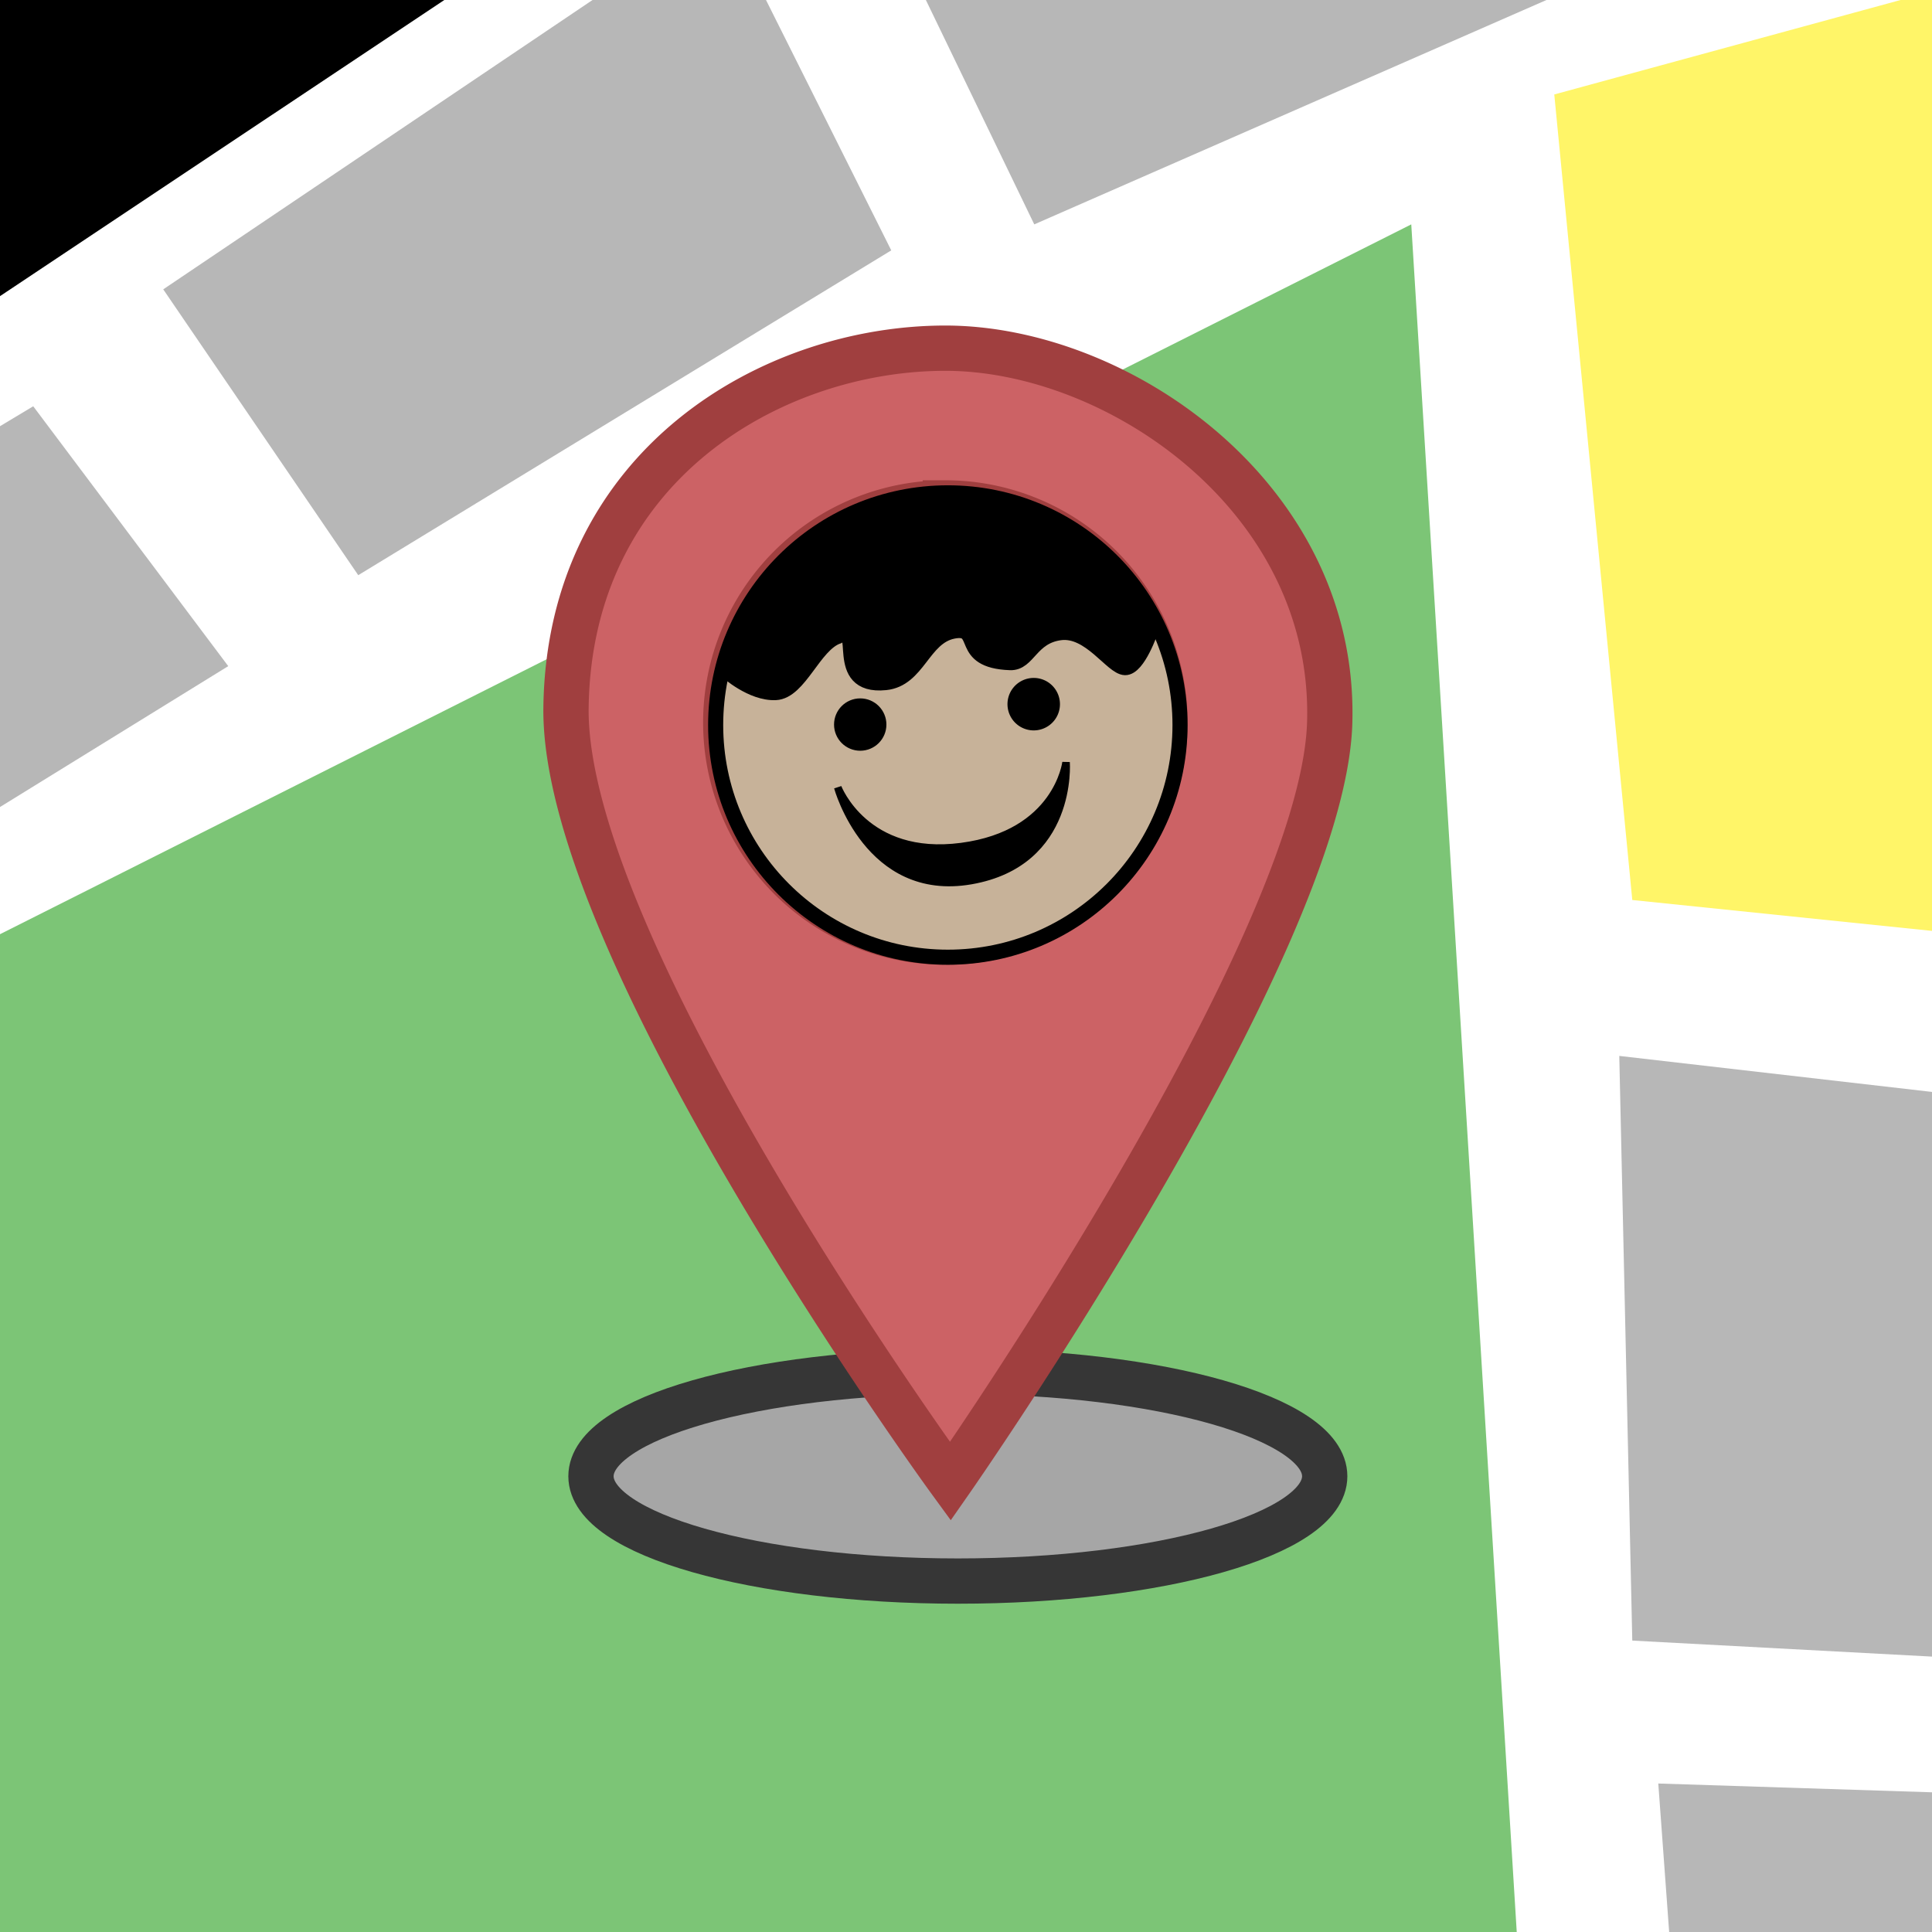 <svg id="Map" xmlns="http://www.w3.org/2000/svg" width="512" height="512" viewBox="0 0 512 512">
  <defs>
    <style>
      .cls-1 {
        fill: #7cc576;
      }

      .cls-1, .cls-10, .cls-11, .cls-2, .cls-3, .cls-4, .cls-5, .cls-6, .cls-7 {
        fill-rule: evenodd;
      }

      .cls-2, .cls-4 {
        fill: #fff568;
      }

      .cls-2 {
        stroke: #fff568;
        stroke-width: 30.71px;
      }

      .cls-3 {
        fill: #b7b7b7;
      }

      .cls-10, .cls-11, .cls-5, .cls-8, .cls-9 {
        stroke: #000;
      }

      .cls-5 {
        stroke-width: 1px;
      }

      .cls-6 {
        fill: #a6a6a6;
        stroke: #363636;
      }

      .cls-6, .cls-7 {
        stroke-width: 12px;
      }

      .cls-7 {
        fill: #cc6265;
        stroke: #a03f3f;
      }

      .cls-8 {
        fill: #c7b299;
      }

      .cls-11, .cls-8 {
        stroke-width: 4px;
      }

      .cls-10, .cls-9 {
        stroke-width: 2px;
      }
    </style>
  </defs>
  <path class="cls-1" d="M-104.886,772.208l-68.9,313.332,165.372,27.55,65.46-292.677Z"/>
  <path class="cls-2" d="M-15.31,1126.86l-158.481-30.99L-204.8,1219.83l144.7,41.31Z"/>
  <path class="cls-3" d="M-215.134,1250.81l130.919,37.88-62.014,103.3-34.452,103.29-82.686,27.55Z"/>
  <path class="cls-3" d="M-146.229,1488.4l79.241-185.94,330.743-20.66,220.5,89.53Z"/>
  <path class="cls-3" d="M-42.872,1264.59l57.421-137.73L70.822,830.743l141.255,44.762,41.343,382.2Z"/>
  <path class="cls-3" d="M253.42,889.277l261.838,75.751,10.336,392.522L280.982,1254.26Z"/>
  <path class="cls-3" d="M626-298L225.858-40.39l48.233,99.853L613-89Z"/>
  <path class="cls-3" d="M191.405-23.174L236.193,66.35,94.938,152.43,43.26,76.679Z"/>
  <path class="cls-3" d="M8.807,107.668l51.679,68.864L-56.653,248.84l-55.124-68.864Z"/>
  <path class="cls-3" d="M-149.674,207.521l48.233,58.535-82.686,41.319-27.562-58.535Z"/>
  <path class="cls-3" d="M-235.8,266.056L-60.1,551.843l-48.233,117.069-251.5-337.435Z"/>
  <path class="cls-3" d="M-18.755,579.388l-51.679,89.524L81.157,720.56l24.117-75.751Z"/>
  <path class="cls-3" d="M156.953,655.139L122.5,713.674l161.927,51.648,31.007-44.762Z"/>
  <path class="cls-3" d="M346.441,737.776L325.77,775.651l220.5,75.751,24.116-75.751Z"/>
  <path class="cls-3" d="M-287.484,1653.67l103.357-17.22-3.445,65.43-86.131,6.88Z"/>
  <path class="cls-3" d="M-284.039,1743.19l-6.89,196.27,93.021,6.88V1743.19h-86.131Z"/>
  <path class="cls-3" d="M-153.119,1636.45l3.445,61.98,134.364-24.1-13.781-58.53Z"/>
  <path class="cls-3" d="M15.7,1605.47l6.891,55.09,103.357-20.66-17.226-55.09Z"/>
  <path class="cls-3" d="M156.953,1584.81l10.335,44.76,93.022-17.22-10.336-55.09Z"/>
  <path class="cls-4" d="M291.317,1550.37l10.336,44.77H549.711l3.445-82.64Z"/>
  <path class="cls-4" d="M429.127,1636.45l72.35-3.44,27.562,82.64-99.912,27.54V1636.45Z"/>
  <path class="cls-4" d="M436.018,1781.07h96.467l3.445,134.28-103.358,13.78Z"/>
  <path class="cls-4" d="M411.9,25.031L621-32l-9,289L432.572,238.51Z"/>
  <path class="cls-3" d="M429.127,279.829L613,301l11,144L432.572,434.773Z"/>
  <path class="cls-3" d="M439.463,472.649L606,478V633L449.8,613.82Z"/>
  <path class="cls-3" d="M446.353,658.582l72.351,10.33v65.421L432.572,724Z"/>
  <path class="cls-3" d="M-673.352-308.96l117.139,192.819,158.481-65.421L-507.98-364.052Z"/>
  <path class="cls-3" d="M-538.987-81.708l148.146-82.637L-311.6-30.06l-137.81,106.74Z"/>
  <path class="cls-3" d="M-432.184,111.111l313.517-251.354,89.576,92.967L-363.28,221.294Z"/>
  <path class="cls-3" d="M-60.1-167.789l68.9,92.967L432.572-360.609,298.208-419.143Z"/>
  <path class="cls-3" d="M-435.63-326.177l93.022,168.718,223.941-182.49Z"/>
  <path class="cls-3" d="M-752.592-140.243l62.014,123.956L-773.264,38.8Z"/>
  <path class="cls-3" d="M-673.352,18.145l-93.021,58.535v92.967l227.386,68.864Z"/>
  <path class="cls-3" d="M-766.373,297.045l248.057,65.421L-563.1,414.114l-199.824-27.546Z"/>
  <path class="cls-3" d="M-483.863,386.568l-44.788,27.546,62.014,96.41,65.46-6.886Z"/>
  <path class="cls-3" d="M-449.411,538.07l58.57-6.887,137.809,172.161-110.248-6.886Z"/>
  <path class="cls-3" d="M-432.184,644.809l13.781,48.205H-601l-13.781-48.205h182.6Z"/>
  <path class="cls-3" d="M-652.68,648.253l10.335,30.988h-86.131l-3.445-44.761Z"/>
  <path class="cls-3" d="M-680.242,493.308l13.781,44.762,89.576,6.886-6.89-72.307Z"/>
  <path class="cls-3" d="M-759.483,789.424H-601v44.762l-168.817,10.33Z"/>
  <path class="cls-3" d="M-573.44,796.311l-3.445,137.728,55.124,6.887v-151.5Z"/>
  <path class="cls-3" d="M-476.973,796.311l-10.335,51.648,248.057-6.886L-235.8,779.1Z"/>
  <path class="cls-3" d="M-308.156,872.061l51.679,6.887-75.8,306.442-62.015-3.44Z"/>
  <path class="cls-3" d="M-397.732,1212.94l65.46,3.44-68.905,289.23-62.015-24.1Z"/>
  <path class="cls-3" d="M-449.411,892.721l-37.9,106.739,86.131,20.66,44.788-137.729Z"/>
  <path class="cls-3" d="M-749.147,868.618h65.46l20.671,354.652H-745.7Z"/>
  <path class="cls-3" d="M-749.147,1285.25h82.686l-3.445,144.61-89.577-10.33Z"/>
  <path class="cls-4" d="M-635.454,1295.58l175.708,41.32L-494.2,1453.96l-155.036-27.54Z"/>
  <path class="cls-4" d="M-645.79,1006.35l251.5,65.42-58.569,223.81L-638.9,1250.81Z"/>
  <path class="cls-4" d="M308.543,1650.23l89.577-6.89,3.445,272.01-86.131,10.33Z"/>
  <path class="cls-4" d="M-759.483,1515.94s4.126,1.55,10.949,4.11c32.614,12.22,126.861,47.54,126.861,47.54l-27.562,55.09-106.8-17.21Z"/>
  <path class="cls-3" d="M-587.221,1577.92l-27.562,48.21,230.832,89.52v-55.09Z"/>
  <path class="cls-3" d="M-466.637,1715.65l82.686,37.87v172.16l-72.35,6.89Z"/>
  <path class="cls-3" d="M-742.257,1643.34H-638.9l148.145,82.64,3.446,72.31-299.737-34.44Z"/>
  <path class="cls-3" d="M-762.928,1801.73l258.393,20.66,31.008,106.74-282.511,10.33Z"/>
  <path class="cls-3" d="M-166.9,1722.53l96.467-6.88,6.89,227.25-120.584,6.89Z"/>
  <path class="cls-1" d="M-32.536,1708.76l296.291-61.98,20.672,144.62-316.963,34.43V1708.76Z"/>
  <path class="cls-1" d="M-328.827-136.8l223.941-203.149,223.941-27.546L-280.594-57.606Z"/>
  <path class="cls-1" d="M-153.119,324.591L374,59.463l34.453,557.8L374,699.9-32.536,538.07Z"/>
  <path class="cls-3" d="M-742.257,403.784L-680.242,421l-24.117,68.864,41.343,113.626-86.131,17.216Z"/>
  <path class="cls-3" d="M-663.016,868.618l65.46-6.886,6.89,120.512-62.014,6.887Z"/>
  <path class="cls-3" d="M-559.659,958.142l62.015,6.886-10.336,51.652-58.569-13.78Z"/>
  <path class="cls-3" d="M-32.536,1946.34v-92.96l303.182-34.44v134.29Z"/>
  <path class="cls-5" d="M-787.045,1416.09L-349.5,1557.26l881.984-151.5-3.446,82.64-830.3,151.5-3.445,278.9-55.124,17.21-3.446-289.23-416.874-165.27ZM-917.964,775.651l716.611-6.886-179.153,788.5,48.234,51.65,34.452-13.77,179.153-843.591,723.5,203.15,10.335-55.092L-115.222,682.685-380.506,331.477,639-348l43-144L-387.4,262.613-711.249-336.506l-86.132,55.091,327.3,561.244-316.963-92.967-13.781,72.307,313.518,89.524L-204.8,720.56l-702.83,6.887Z"/>
  <path class="cls-6" d="M253.839,363.443c53.7,0,97.225,12.437,97.225,27.778S307.535,419,253.839,419s-97.225-12.437-97.225-27.779S200.143,363.443,253.839,363.443Z"/>
  <path class="cls-7" d="M251.855,392.544S350.673,251.023,352.386,191.48,296.367,92.271,250.532,92.271,150.857,123.258,150,187.512,251.855,392.544,251.855,392.544Zm-1.323-259.266a58.2,58.2,0,1,1-58.2,58.2A58.2,58.2,0,0,1,250.532,133.278Z"/>
  <circle class="cls-8" cx="251.188" cy="192.141" r="61.531"/>
  <circle class="cls-9" cx="227.969" cy="192.016" r="5.938"/>
  <path id="Ellipse_2_copy" data-name="Ellipse 2 copy" class="cls-10" d="M273.166,180.71a5.953,5.953,0,1,1-5.122,6.68A5.952,5.952,0,0,1,273.166,180.71Z"/>
  <path class="cls-10" d="M222.019,208.667s7.264,19.055,32.758,15.691,27.74-22.339,27.74-22.339,2,26.611-25.218,31.346S222.019,208.667,222.019,208.667Z"/>
  <path class="cls-11" d="M205.557,183.544c6.346-.305,10.15-12.742,16.516-14.912,7.137-4.4-2.116,13.754,12.585,12.266,8.666-.877,9.885-12.03,17.924-13.623s0.886,7.847,15.146,8.332c4.812,0.164,5.381-6.9,13.228-7.937s13.727,9.185,17.2,9.26S305,167,305,167s-16.329-38.3-61-34-51.4,44.857-51.4,44.857S199.211,183.849,205.557,183.544Z"/>
</svg>
